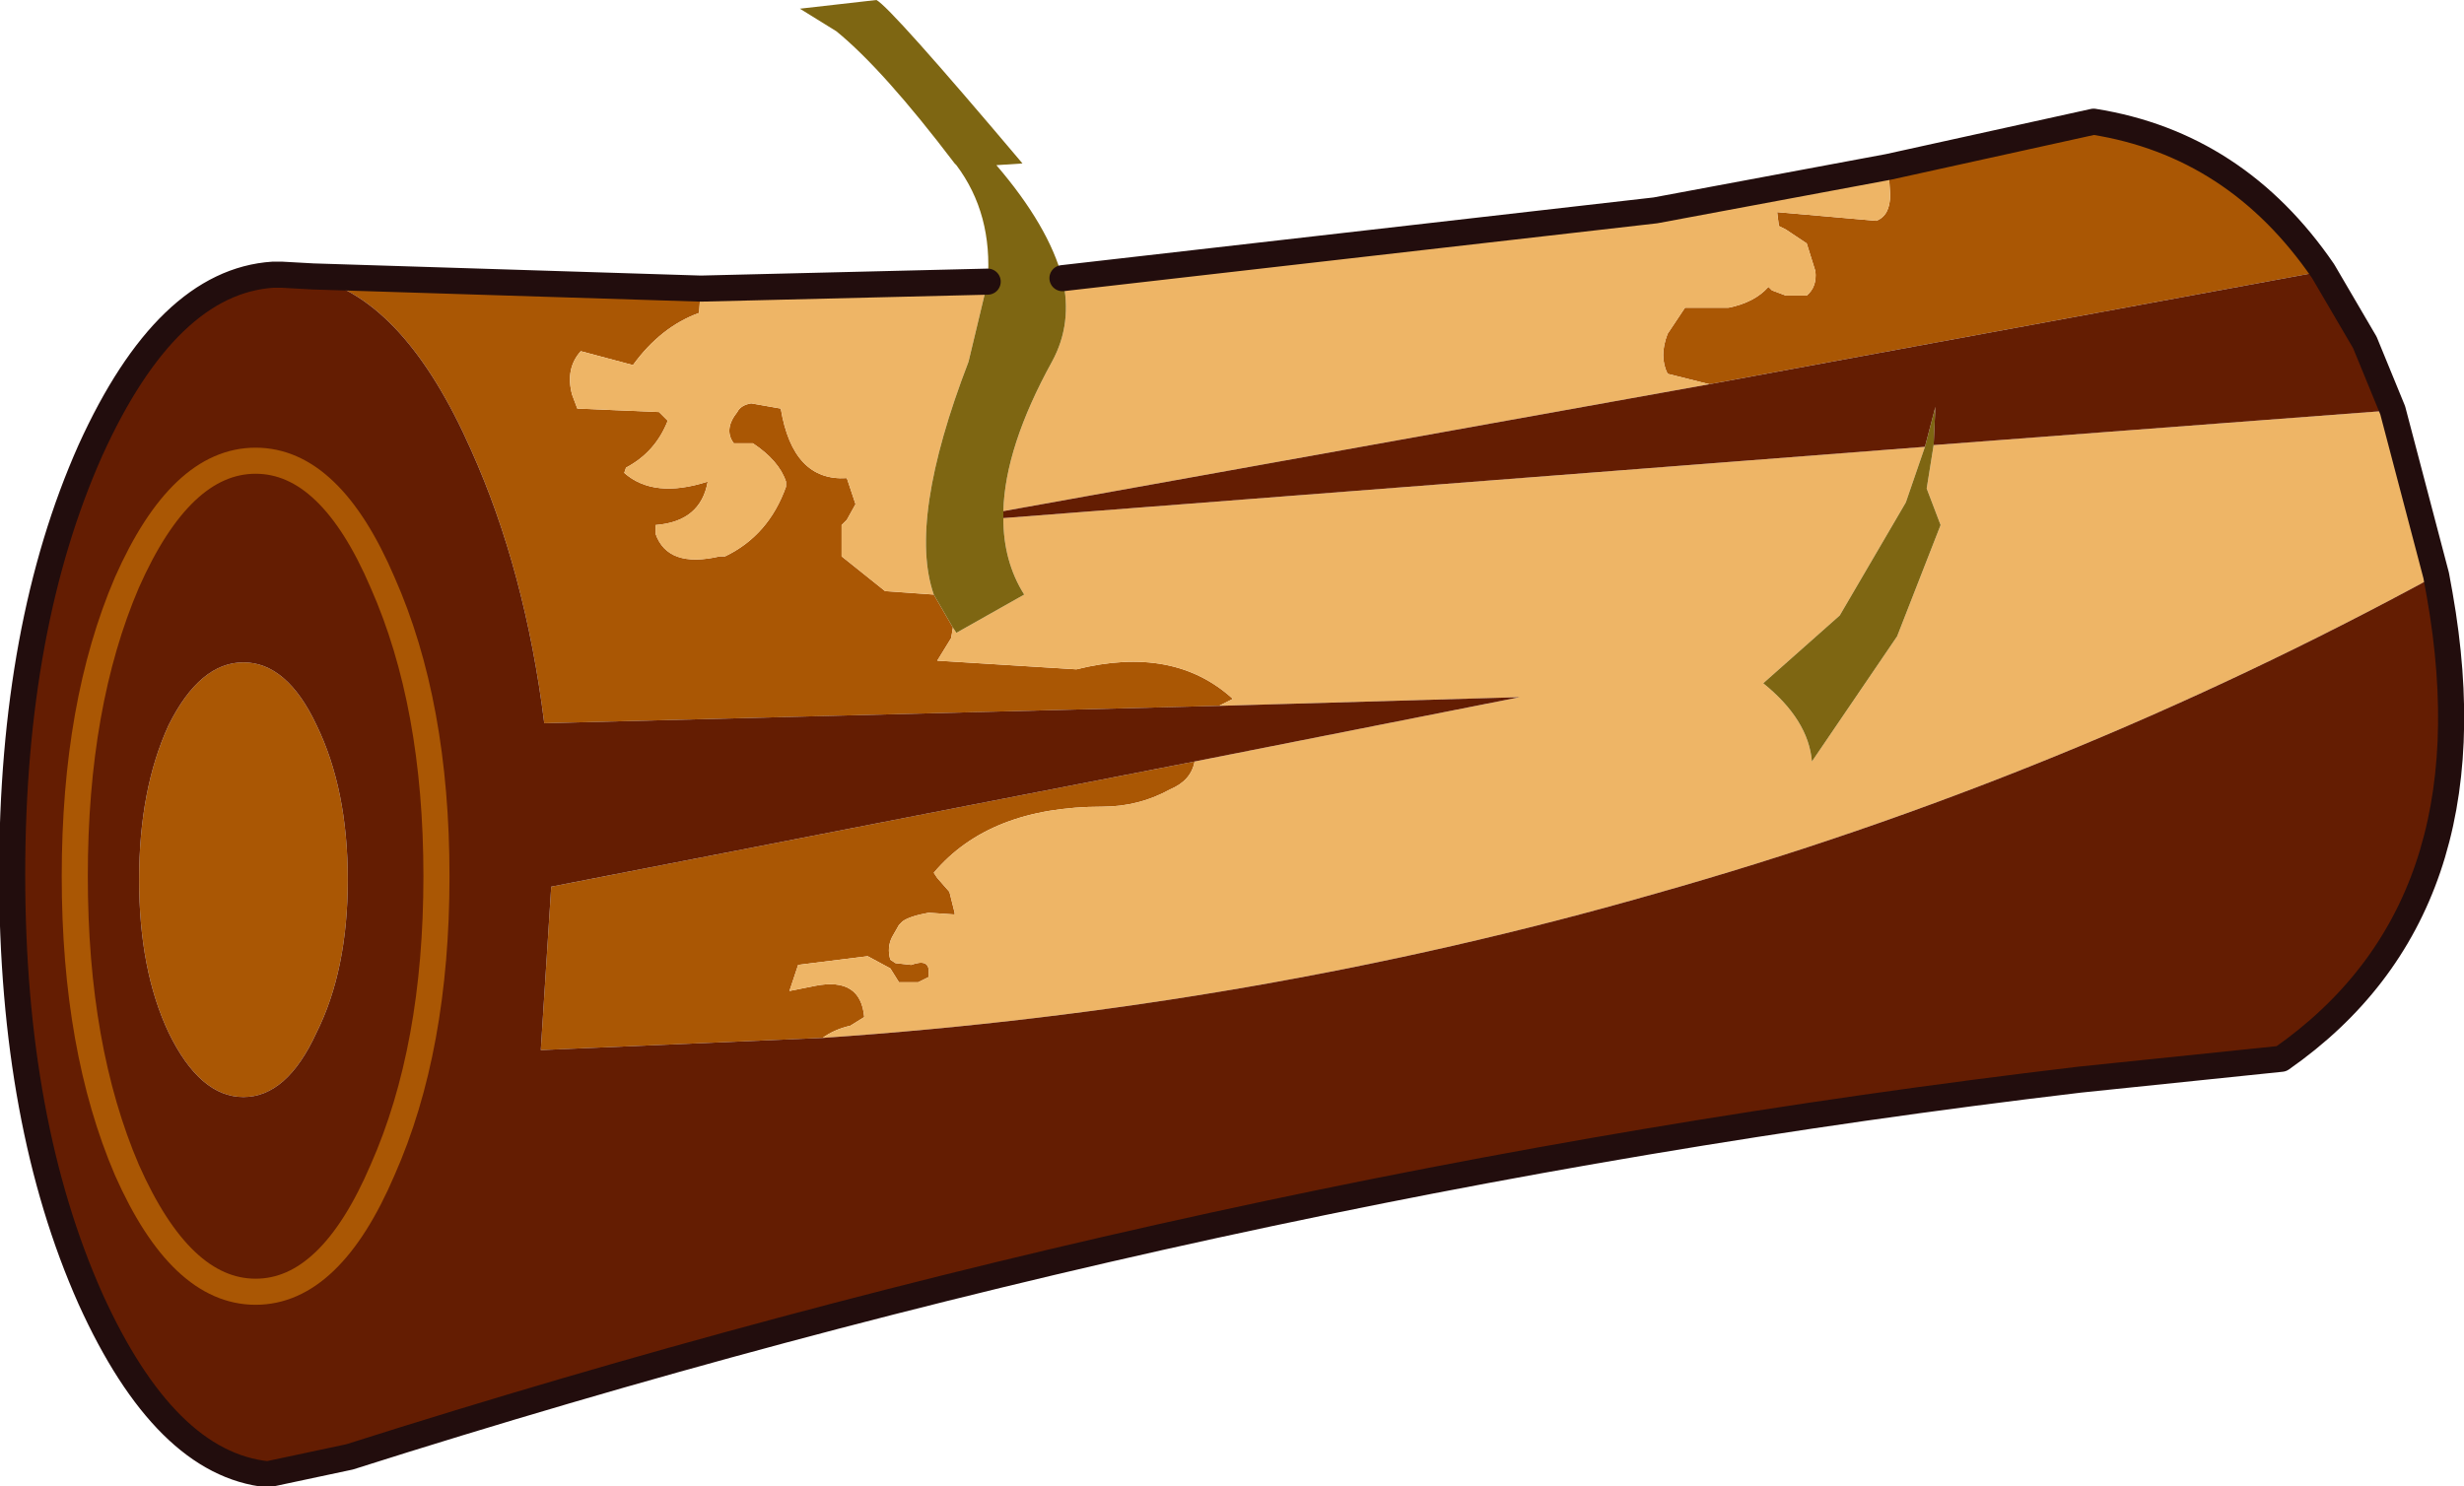 <?xml version="1.0" encoding="UTF-8" standalone="no"?>
<svg xmlns:xlink="http://www.w3.org/1999/xlink" height="42.75px" width="70.85px" xmlns="http://www.w3.org/2000/svg">
  <g transform="matrix(1.0, 0.0, 0.0, 1.0, 0.35, -14.8)">
    <path d="M48.8 25.85 L47.6 25.55 Q47.35 25.05 47.6 24.4 L48.1 23.65 49.35 23.65 Q50.1 23.5 50.5 23.05 L50.6 23.15 51.0 23.3 51.6 23.3 Q51.9 23.05 51.85 22.6 L51.6 21.8 51.0 21.4 50.8 21.3 50.75 20.9 53.6 21.15 Q54.0 21.0 54.0 20.4 L53.95 19.6 59.85 18.3 Q63.95 18.95 66.45 22.6 L48.8 25.85 M34.0 36.7 Q33.9 37.25 33.3 37.5 32.4 38.0 31.35 38.0 28.1 38.0 26.5 39.9 L26.6 40.05 26.95 40.45 27.1 41.05 27.1 41.1 26.35 41.05 Q25.8 41.15 25.6 41.3 L25.5 41.4 25.3 41.75 Q25.15 42.05 25.25 42.4 L25.4 42.5 25.85 42.55 Q26.4 42.35 26.35 42.8 L26.35 42.9 26.05 43.05 25.5 43.05 25.25 42.65 24.6 42.3 22.6 42.55 22.35 43.3 23.1 43.15 Q24.4 42.9 24.5 44.05 L24.1 44.3 Q23.65 44.4 23.3 44.65 L15.2 45.0 15.5 40.3 34.0 36.7 M27.05 32.85 L27.0 33.15 26.6 33.8 30.6 34.05 Q33.4 33.35 35.1 34.9 L34.7 35.1 15.3 35.6 Q14.75 31.2 13.2 27.75 11.3 23.45 8.7 22.8 L8.65 22.75 19.8 23.1 19.75 23.8 Q18.65 24.2 17.85 25.3 L16.35 24.9 Q15.9 25.4 16.1 26.15 L16.25 26.55 18.6 26.65 18.85 26.9 Q18.5 27.8 17.65 28.25 L17.6 28.4 Q18.45 29.15 20.0 28.65 19.8 29.8 18.5 29.9 L18.5 30.15 Q18.85 31.15 20.35 30.8 L20.5 30.8 Q21.75 30.2 22.25 28.8 L22.25 28.65 Q22.05 28.05 21.3 27.55 L20.75 27.55 Q20.45 27.15 20.85 26.65 20.95 26.45 21.25 26.4 L22.1 26.55 Q22.45 28.65 24.0 28.55 L24.25 29.3 24.0 29.75 23.85 29.9 23.85 30.8 25.1 31.8 26.5 31.9 27.05 32.85 M4.5 35.65 Q5.4 33.85 6.65 33.85 7.9 33.85 8.75 35.65 9.65 37.5 9.65 40.1 9.65 42.7 8.75 44.5 7.9 46.35 6.65 46.35 5.4 46.35 4.5 44.5 3.65 42.7 3.65 40.1 3.65 37.5 4.5 35.65" fill="#aa5704" fill-rule="evenodd" stroke="none"/>
    <path d="M53.95 19.6 L54.0 20.4 Q54.0 21.0 53.6 21.15 L50.75 20.9 50.8 21.3 51.0 21.4 51.6 21.8 51.85 22.6 Q51.9 23.05 51.6 23.3 L51.0 23.3 50.6 23.15 50.5 23.05 Q50.1 23.5 49.35 23.65 L48.1 23.65 47.6 24.4 Q47.35 25.05 47.6 25.55 L48.8 25.85 28.5 29.5 Q28.55 27.65 29.9 25.2 30.5 24.1 30.2 22.8 L47.25 20.85 53.95 19.6 M23.3 44.65 Q23.65 44.4 24.1 44.3 L24.5 44.05 Q24.4 42.9 23.1 43.15 L22.35 43.3 22.6 42.55 24.6 42.3 25.25 42.65 25.5 43.05 26.05 43.05 26.35 42.9 26.35 42.8 Q26.4 42.35 25.85 42.55 L25.4 42.5 25.25 42.4 Q25.15 42.05 25.3 41.75 L25.5 41.4 25.6 41.3 Q25.8 41.15 26.35 41.05 L27.1 41.1 27.1 41.05 26.95 40.45 26.6 40.05 26.5 39.9 Q28.1 38.0 31.35 38.0 32.4 38.0 33.3 37.5 33.9 37.25 34.0 36.7 L43.35 34.85 34.7 35.1 35.1 34.9 Q33.4 33.35 30.6 34.05 L26.6 33.8 27.0 33.15 27.05 32.85 27.15 33.0 29.1 31.9 Q28.5 30.95 28.5 29.7 L55.0 27.65 54.45 29.25 52.55 32.5 50.35 34.45 Q51.65 35.5 51.75 36.7 L54.2 33.1 55.45 29.9 55.05 28.85 55.25 27.6 68.45 26.6 69.7 31.35 Q58.95 37.2 47.25 40.5 35.75 43.8 23.3 44.65 M19.8 23.1 L28.05 22.9 27.5 25.2 Q25.75 29.75 26.5 31.9 L25.1 31.8 23.85 30.8 23.85 29.9 24.0 29.75 24.25 29.3 24.0 28.55 Q22.45 28.65 22.1 26.55 L21.25 26.4 Q20.95 26.45 20.85 26.65 20.45 27.15 20.75 27.55 L21.3 27.55 Q22.05 28.05 22.25 28.65 L22.25 28.8 Q21.75 30.2 20.5 30.8 L20.35 30.8 Q18.85 31.15 18.5 30.15 L18.5 29.9 Q19.8 29.8 20.0 28.65 18.45 29.15 17.6 28.4 L17.65 28.25 Q18.5 27.8 18.85 26.9 L18.6 26.65 16.25 26.55 16.1 26.15 Q15.9 25.4 16.35 24.9 L17.85 25.3 Q18.65 24.2 19.75 23.8 L19.8 23.1" fill="#eeb566" fill-rule="evenodd" stroke="none"/>
    <path d="M30.2 22.8 Q30.5 24.1 29.9 25.2 28.55 27.65 28.5 29.5 L28.5 29.7 Q28.5 30.95 29.1 31.9 L27.15 33.0 27.05 32.85 26.5 31.9 Q25.75 29.75 27.5 25.2 L28.05 22.9 Q28.2 20.95 27.15 19.55 L27.1 19.5 Q25.05 16.8 23.7 15.7 L22.65 15.05 24.85 14.8 Q25.25 15.0 29.05 19.5 L28.3 19.55 Q29.8 21.3 30.2 22.8 M55.25 27.6 L55.05 28.85 55.45 29.9 54.2 33.1 51.75 36.7 Q51.65 35.5 50.35 34.45 L52.55 32.5 54.45 29.25 55.0 27.65 55.3 26.5 55.25 27.6" fill="#7e6612" fill-rule="evenodd" stroke="none"/>
    <path d="M48.8 25.85 L66.45 22.6 67.65 24.65 68.45 26.6 55.25 27.6 55.3 26.5 55.0 27.65 28.5 29.7 28.5 29.5 48.8 25.85 M23.3 44.65 Q35.75 43.8 47.25 40.5 58.95 37.2 69.7 31.35 L69.8 31.9 Q71.4 40.95 65.25 45.25 L59.45 45.85 Q34.55 48.8 9.7 56.7 L7.35 57.2 Q4.4 56.9 2.25 52.15 0.0 47.1 0.0 39.95 0.0 32.8 2.25 27.75 4.45 22.9 7.5 22.7 L7.75 22.7 8.7 22.8 Q11.3 23.45 13.2 27.75 14.75 31.2 15.3 35.6 L34.7 35.1 43.35 34.85 34.0 36.7 15.5 40.3 15.2 45.0 23.3 44.65 M4.5 35.65 Q3.65 37.5 3.65 40.1 3.65 42.7 4.5 44.5 5.4 46.35 6.65 46.35 7.9 46.35 8.75 44.5 9.65 42.7 9.65 40.1 9.65 37.5 8.75 35.65 7.9 33.85 6.65 33.85 5.4 33.85 4.5 35.65 M12.2 40.0 Q12.2 35.05 10.65 31.55 9.15 28.05 7.0 28.05 4.85 28.05 3.3 31.55 1.8 35.05 1.8 40.0 1.8 44.95 3.3 48.45 4.85 51.95 7.0 51.95 9.15 51.95 10.65 48.45 12.2 44.95 12.2 40.0 12.2 44.95 10.65 48.45 9.15 51.95 7.0 51.95 4.85 51.95 3.3 48.45 1.8 44.95 1.8 40.0 1.8 35.05 3.3 31.55 4.85 28.05 7.0 28.05 9.15 28.05 10.65 31.55 12.2 35.05 12.2 40.0" fill="#641d02" fill-rule="evenodd" stroke="none"/>
    <path d="M7.75 22.7 L8.65 22.75 8.7 22.8 7.75 22.7" fill="#dc8a03" fill-rule="evenodd" stroke="none"/>
    <path d="M9.7 56.7 L7.75 57.2 7.35 57.2 9.7 56.7" fill="#164936" fill-rule="evenodd" stroke="none"/>
    <path d="M66.45 22.6 Q63.95 18.95 59.85 18.3 L53.95 19.6 47.25 20.85 30.2 22.8 M69.7 31.35 L68.45 26.6 67.65 24.65 66.45 22.6 M69.7 31.35 L69.8 31.9 Q71.4 40.95 65.25 45.25 L59.45 45.85 Q34.55 48.8 9.7 56.7 L7.35 57.2 Q4.4 56.9 2.25 52.15 0.0 47.1 0.0 39.95 0.0 32.8 2.25 27.75 4.45 22.9 7.5 22.7 L7.75 22.7 8.65 22.75 19.8 23.1 28.05 22.9" fill="none" stroke="#220d0d" stroke-linecap="round" stroke-linejoin="round" stroke-width="0.75"/>
    <path d="M12.2 40.0 Q12.2 44.95 10.65 48.45 9.15 51.95 7.0 51.95 4.85 51.95 3.3 48.45 1.8 44.95 1.8 40.0 1.8 35.05 3.3 31.55 4.85 28.05 7.0 28.05 9.15 28.05 10.65 31.55 12.2 35.05 12.2 40.0 Z" fill="none" stroke="#aa5704" stroke-linecap="round" stroke-linejoin="round" stroke-width="0.75"/>
  </g>
</svg>
